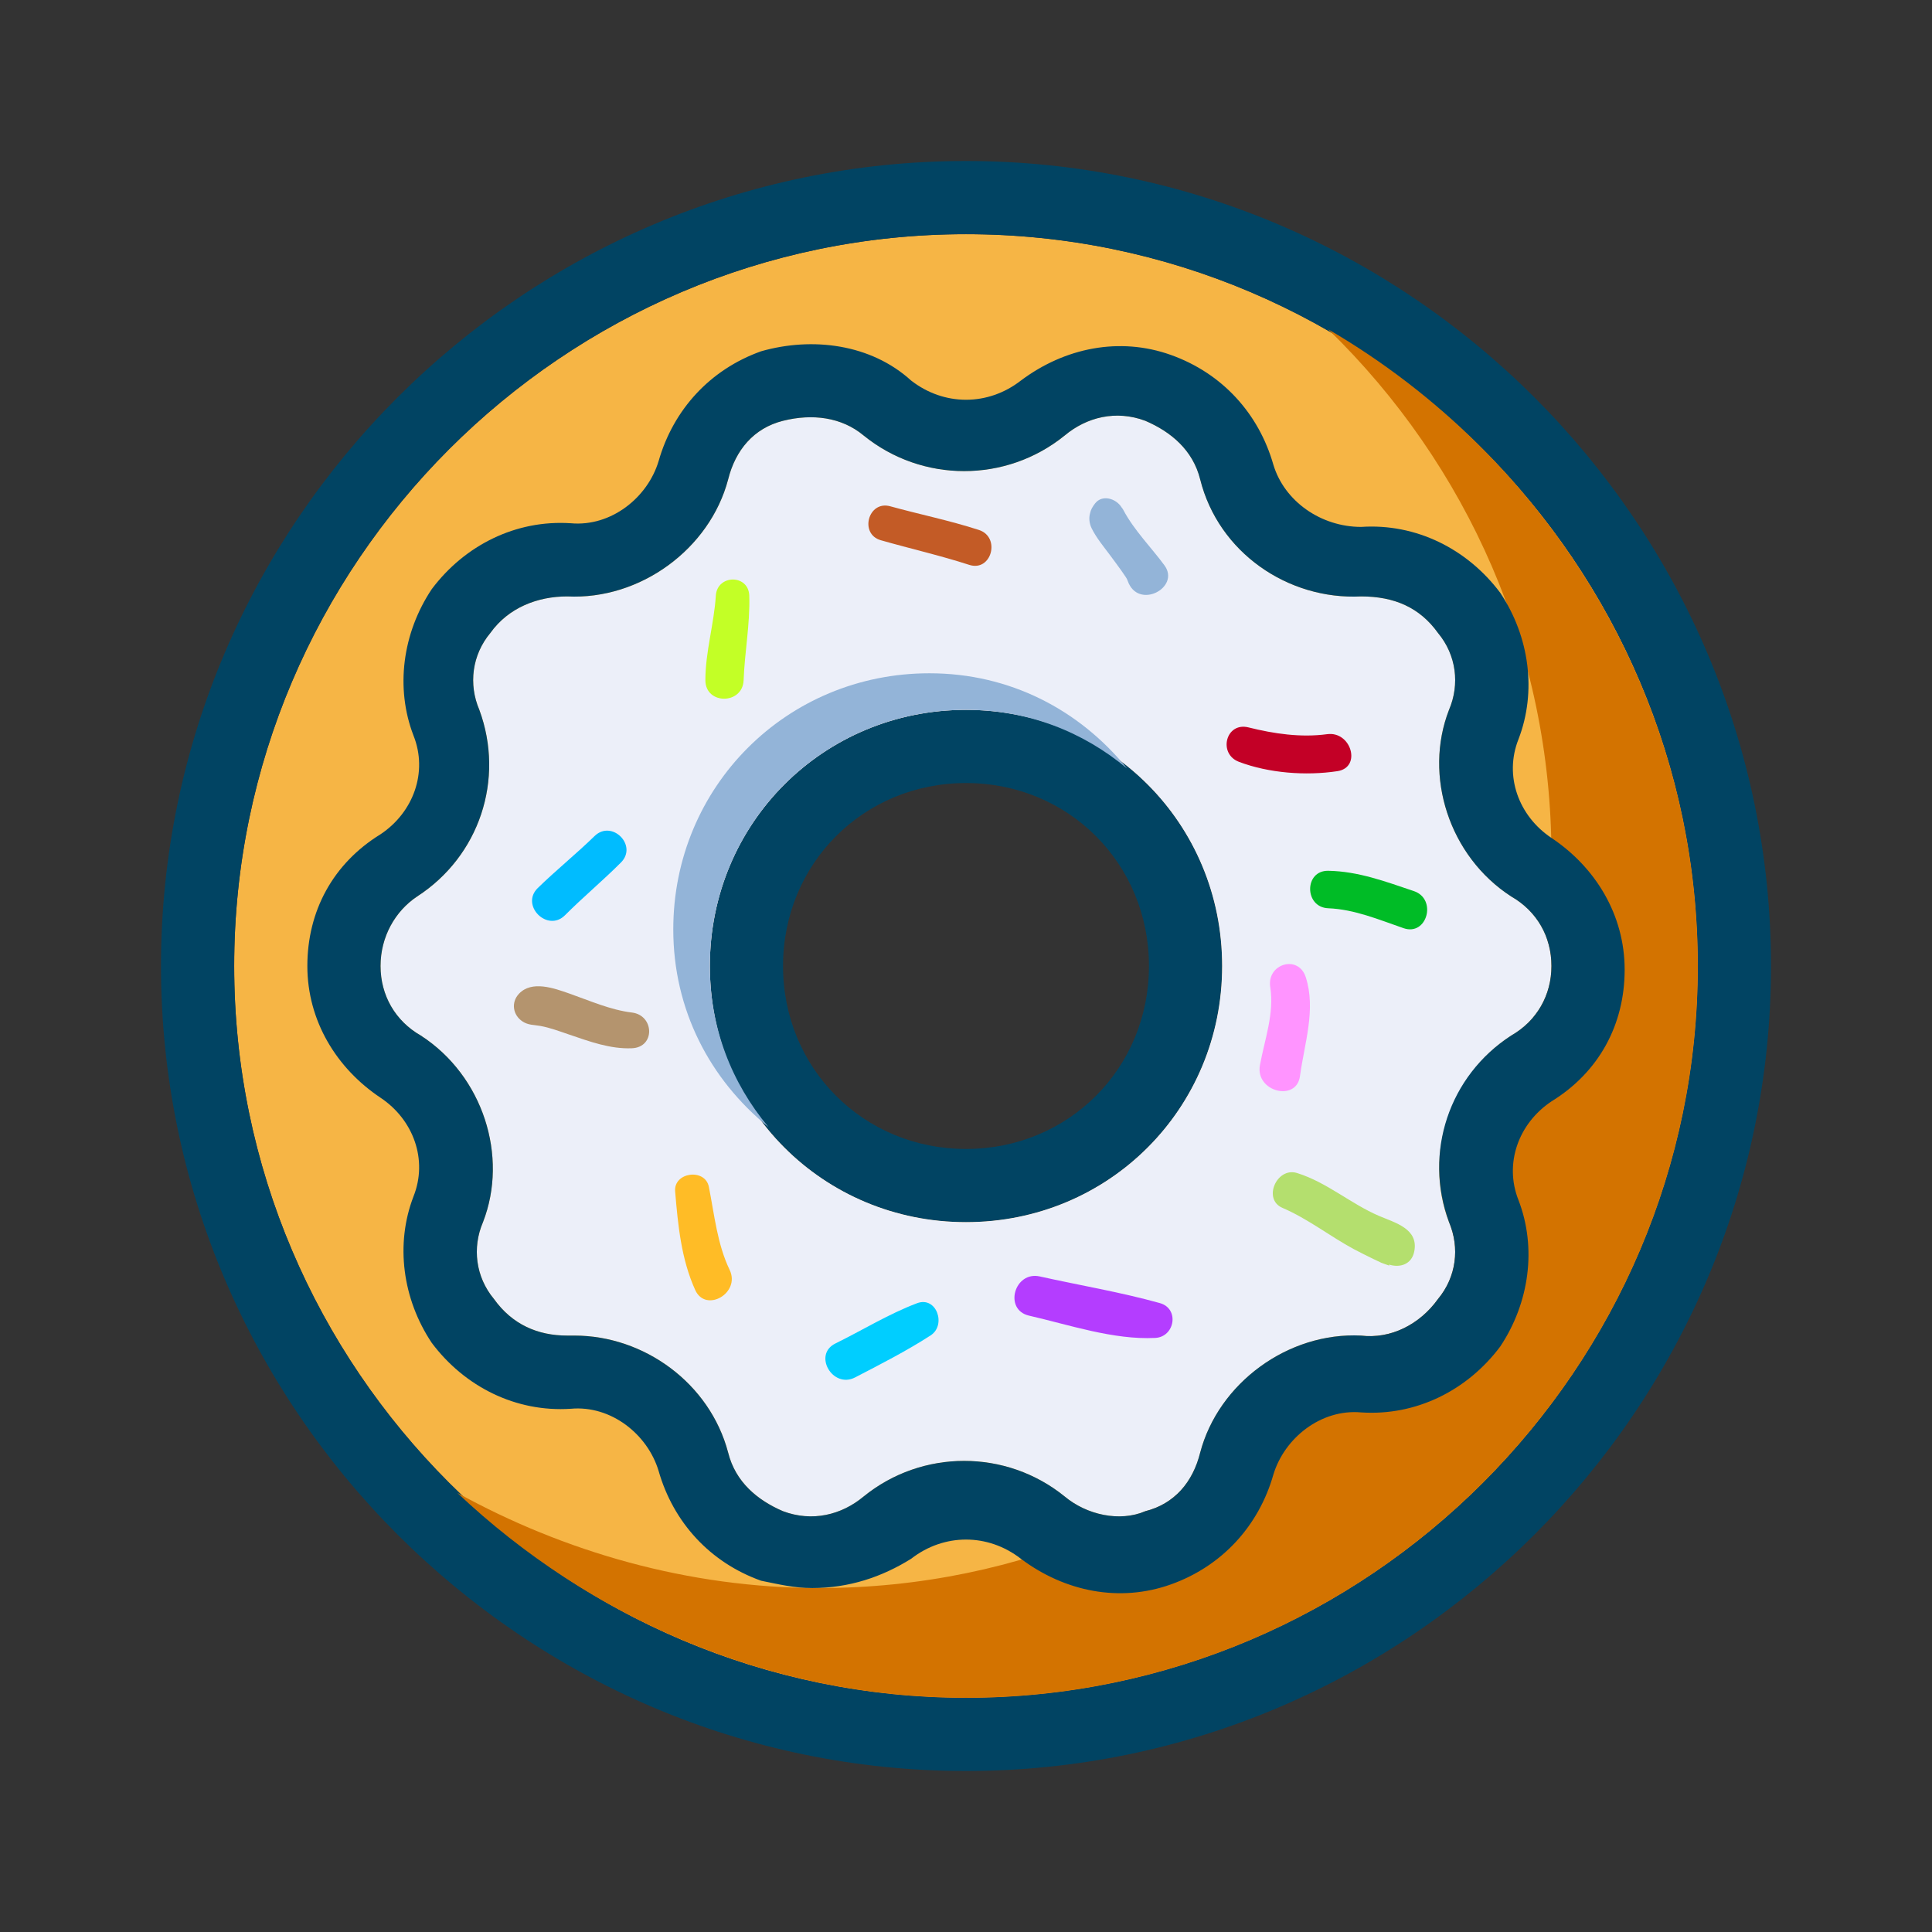 <svg:svg xmlns:svg="http://www.w3.org/2000/svg" enable-background="new 0 0 208 210" height="240.0" id="donut" version="1.1" viewBox="-16 -15.0 240.0 240.0" width="240.0" x="0px" y="0px" xml:space="preserve">
<svg:rect x="-16" y="-15.0" width="240.0" height="240.0" fill="#333333" stroke="none"/>
<svg:g id="donut_group">
	<svg:path d="M104,14.091C54,14.091,13.091,55,13.091,105S54,195.909,104,195.909S194.909,155,194.909,105   S154,14.091,104,14.091 M104,136.818c-17.727,0-31.818-14.09-31.818-31.818c0-17.727,14.092-31.818,31.818-31.818   c17.729,0,31.818,14.092,31.818,31.818C135.818,122.729,121.729,136.818,104,136.818" fill="#F6B545" />
	<svg:path d="M104,205C49,205,4,159.998,4,105C4,50,49,5,104,5c54.998,0,100,45,100,100C204,159.998,158.998,205,104,205    M104,14.091C54,14.091,13.091,55,13.091,105S54,195.909,104,195.909S194.909,155,194.909,105S154,14.091,104,14.091 M104,136.818   c-17.727,0-31.818-14.09-31.818-31.818c0-17.727,14.092-31.818,31.818-31.818c17.729,0,31.818,14.092,31.818,31.818   C135.818,122.729,121.729,136.818,104,136.818 M104,82.272c-12.727,0-22.728,10.001-22.728,22.728S91.273,127.728,104,127.728   s22.728-10.001,22.728-22.728S116.727,82.272,104,82.272" fill="#014463" />
	<svg:path d="M148.997,25.91c17.276,16.819,27.73,39.999,27.73,65.454c0,50-40.909,90.909-90.909,90.909   c-16.364,0-31.818-4.545-45-11.816c16.362,15.452,38.637,25.453,63.182,25.453c50,0,90.909-40.909,90.909-90.909   C194.909,71.364,176.27,41.818,148.997,25.91" fill="#D37300" />
	<svg:path d="M171.729,113.639c3.179-1.82,4.999-5.003,4.999-8.639s-1.82-6.818-4.999-8.636   c-7.728-5-10.91-15.001-7.728-23.183c1.362-3.183,0.91-6.818-1.362-9.546c-2.273-3.18-5.456-4.545-9.549-4.545   c-9.091,0.455-17.725-5.453-19.997-14.544c-0.91-3.638-3.64-5.911-6.818-7.273c-3.64-1.365-7.275-0.455-10.001,1.817   c-7.275,5.908-17.729,5.908-25,0c-2.728-2.272-6.365-2.728-10.001-1.817c-3.635,0.907-5.908,3.635-6.818,7.273   c-2.273,8.636-10.909,14.999-20,14.544c-3.638,0-7.273,1.365-9.546,4.545c-2.273,2.728-2.728,6.363-1.363,9.546   c3.18,8.636,0,18.182-7.728,23.183c-2.728,1.817-4.546,5-4.546,8.636s1.818,6.818,5.001,8.639   c7.726,4.998,10.908,14.998,7.726,23.18c-1.363,3.183-0.908,6.818,1.365,9.543c2.272,3.184,5.453,4.546,9.091,4.546h0.908   c8.638,0,16.819,5.913,19.092,14.546c0.91,3.636,3.635,5.908,6.818,7.275c3.636,1.363,7.273,0.453,10.001-1.819   c7.271-5.908,17.725-5.908,25,0c2.726,2.272,6.818,3.183,10.001,1.819c3.636-0.909,5.908-3.64,6.818-7.275   c2.272-8.633,10.906-14.998,19.997-14.546c3.636,0.457,7.275-1.362,9.549-4.546c2.272-2.725,2.725-6.36,1.362-9.543   C160.818,128.637,164.001,118.637,171.729,113.639 M104,136.818c-17.727,0-31.818-14.09-31.818-31.818   c0-17.727,14.092-31.818,31.818-31.818c17.729,0,31.818,14.092,31.818,31.818C135.818,122.729,121.729,136.818,104,136.818" fill="#ECEFF9" />
	<svg:path d="M84.908,182.272c-2.272,0-4.09-0.452-6.363-0.909c-6.363-2.273-10.909-7.271-12.729-13.637   c-1.363-4.546-5.908-8.182-10.909-7.724c-6.818,0.452-13.181-2.73-17.272-8.186c-3.638-5.451-4.545-12.27-2.272-18.182   c1.817-4.546,0-9.544-4.091-12.27c-5.455-3.64-9.091-9.548-9.091-16.366s3.181-12.727,9.091-16.364   c4.091-2.726,5.908-7.726,4.091-12.271c-2.273-5.91-1.365-12.729,2.272-18.182C41.727,52.728,48.09,49.547,54.908,50   c5,0.455,9.546-3.18,10.909-7.726c1.82-6.363,6.365-11.363,12.729-13.636c6.363-1.818,13.637-0.91,18.637,3.635   c4.091,3.183,9.544,3.183,13.637,0c5.455-4.09,12.273-5.453,18.635-3.18c6.365,2.273,10.91,7.271,12.727,13.636   c1.367,4.545,5.912,7.726,10.91,7.726c6.818-0.455,13.184,2.728,17.271,8.183c3.636,5.453,4.546,12.271,2.273,18.182   c-1.815,4.546,0,9.544,4.093,12.271c5.455,3.638,9.091,9.546,9.091,16.366c0,6.818-3.183,12.727-9.091,16.362   c-4.093,2.726-5.908,7.728-4.093,12.273c2.272,5.908,1.362,12.727-2.273,18.182c-4.088,5.456-10.453,8.634-17.271,8.181   c-4.998-0.452-9.543,3.184-10.91,7.729c-1.816,6.361-6.361,11.363-12.727,13.637c-6.361,2.272-13.18,0.91-18.635-3.184   c-4.093-3.182-9.546-3.182-13.637,0C93.544,180.91,89.454,182.272,84.908,182.272 M55.363,150.912   c8.636,0,16.819,5.908,19.092,14.541c0.908,3.641,3.635,5.913,6.818,7.275c3.636,1.363,7.271,0.453,9.999-1.819   c7.273-5.908,17.727-5.908,25.002,0c2.726,2.272,6.818,3.183,9.996,1.819c3.641-0.909,5.913-3.635,6.818-7.275   c2.273-8.633,10.911-14.998,20.002-14.541c3.636,0.452,7.271-1.367,9.544-4.546c2.272-2.729,2.729-6.365,1.367-9.548   c-3.183-8.634,0-18.182,7.724-23.18c3.183-1.82,5.003-5.003,5.003-8.639s-1.82-6.818-5.003-8.636   c-7.724-5-10.906-14.999-7.724-23.183c1.362-3.18,0.905-6.818-1.367-9.546c-2.272-3.18-5.451-4.545-9.544-4.545   c-9.091,0.455-17.729-5.453-20.002-14.544c-0.905-3.638-3.635-5.911-6.818-7.273c-3.635-1.363-7.271-0.455-9.996,1.817   c-7.275,5.911-17.729,5.911-25.002,0c-2.728-2.272-6.363-2.728-9.999-1.817c-3.638,0.91-5.91,3.635-6.818,7.273   c-2.273,8.636-10.911,14.999-20.002,14.544c-3.635,0-7.271,1.365-9.543,4.545c-2.273,2.728-2.728,6.366-1.365,9.546   c3.183,8.636,0,18.182-7.726,23.183c-2.728,1.817-4.546,5-4.546,8.636s1.818,6.818,4.999,8.639   c7.728,4.998,10.911,14.998,7.728,23.18c-1.363,3.183-0.91,6.818,1.363,9.548c2.273,3.179,5.456,4.546,9.091,4.546H55.363z" fill="#014463" />
	<svg:path d="M72.182,105c0-17.727,14.092-31.818,31.818-31.818c7.729,0,14.547,2.728,20.002,7.273   c-5.913-7.273-14.547-11.819-24.547-11.819c-17.727,0-31.818,14.091-31.818,31.818c0,10,4.545,18.634,11.819,24.547   C74.91,119.547,72.182,112.729,72.182,105" fill="#93B4D8" />
	<svg:g id="sprinkles">
		<svg:path d="M128.658,55.238c-1.563-2.14-3.802-4.385-5.118-6.897c-0.054-0.102-0.124-0.2-0.201-0.295    c-0.662-1.103-2.398-1.667-3.303-0.51c-0.3,0.383-0.535,0.773-0.622,1.219c-0.182,0.613-0.08,1.316,0.199,1.882    c0.582,1.18,1.462,2.23,2.244,3.281c0.483,0.649,0.965,1.298,1.436,1.958c0.18,0.251,0.353,0.508,0.525,0.765    c0.092,0.123,0.16,0.258,0.223,0.396c0.012,0.031,0.026,0.072,0.048,0.128C125.379,60.821,130.675,57.996,128.658,55.238z" fill="#93B4D8" />
		<svg:path d="M105.598,50.831c-3.614-1.17-7.355-1.931-11.016-2.94c-2.726-0.751-3.871,3.444-1.163,4.219    c3.655,1.046,7.365,1.889,10.984,3.06C107.171,56.065,108.347,51.72,105.598,50.831z" fill="#C35B26" />
		<svg:path d="M77.078,59c-0.081-2.696-3.99-2.66-4.156,0c-0.22,3.52-1.299,6.967-1.297,10.5    c0.002,3.073,4.636,3.05,4.75,0C76.506,65.983,77.184,62.525,77.078,59z" fill="#C3FF26" />
		<svg:path d="M148.866,76.202c-3.275,0.442-6.599-0.049-9.776-0.842c-2.824-0.705-3.813,3.284-1.18,4.279    c3.724,1.407,8.307,1.751,12.224,1.158C153.184,80.335,151.853,75.799,148.866,76.202z" fill="#C30026" />
		<svg:path d="M74.639,142.75c-1.542-3.203-1.896-6.867-2.582-10.317c-0.467-2.349-4.391-1.83-4.189,0.567    c0.349,4.158,0.752,8.409,2.494,12.25C71.67,148.136,76.025,145.631,74.639,142.75z" fill="#FFBC26" />
		<svg:path d="M159.636,95.695c-3.499-1.175-6.896-2.461-10.636-2.523c-3.012-0.05-2.988,4.54,0,4.656    c3.265,0.127,6.313,1.428,9.364,2.477C161.285,101.309,162.546,96.672,159.636,95.695z" fill="#00BC26" />
		<svg:path d="M57.859,88.859c-2.282,2.224-4.768,4.227-7.05,6.45c-2.21,2.153,1.202,5.567,3.381,3.381    c2.248-2.256,4.702-4.294,6.95-6.55C63.256,90.018,60.003,86.771,57.859,88.859z" fill="#00BCFF" />
		<svg:path d="M146.207,106.392c-0.925-2.867-4.861-1.648-4.414,1.217c0.517,3.316-0.687,6.483-1.279,9.706    c-0.606,3.301,4.538,4.6,4.973,1.371C146.027,114.658,147.505,110.415,146.207,106.392z" fill="#FF94FF" />
		<svg:path d="M62.5,110.781c-2.673-0.32-5.259-1.48-7.779-2.361c-1.887-0.66-4.667-1.672-6.262,0.039    c-0.994,1.066-0.753,2.633,0.441,3.423c0.727,0.48,1.415,0.417,2.224,0.564c1.224,0.222,2.42,0.678,3.593,1.076    c2.522,0.855,5.079,1.808,7.783,1.696C65.427,115.098,65.279,111.114,62.5,110.781z" fill="#B4946E" />
		<svg:g>
			<svg:path d="M155.308,136.044c-3.544-1.521-6.457-4.162-10.179-5.326c-2.524-0.79-4.31,3.26-1.823,4.326     c3.177,1.363,5.882,3.519,8.911,5.151c0.788,0.425,1.603,0.808,2.403,1.209c0.318,0.16,0.646,0.305,0.968,0.459     c0.11,0.053,0.593,0.219,0.974,0.348v-0.118c1.297,0.413,2.802,0.018,3.125-1.642     C160.235,137.633,157.317,136.906,155.308,136.044z" fill="#B4DF6E" />
			<svg:path d="M156.562,142.211v0.015C157.364,142.48,157.044,142.375,156.562,142.211z" fill="#B4DF6E" />
		</svg:g>
		<svg:path d="M128.086,146.876c-4.86-1.359-9.979-2.21-14.915-3.31c-3.169-0.705-4.517,4.14-1.342,4.867    c5.021,1.149,10.476,3.024,15.671,2.77C129.949,151.083,130.543,147.563,128.086,146.876z" fill="#B43DFF" />
		<svg:path d="M97.918,146.891c-3.524,1.332-6.773,3.346-10.149,5.005c-2.809,1.381-0.336,5.659,2.461,4.209    c3.157-1.637,6.387-3.284,9.374-5.216C101.592,149.603,100.338,145.976,97.918,146.891z" fill="#00CEFF" />
	</svg:g>
</svg:g>
</svg:svg>